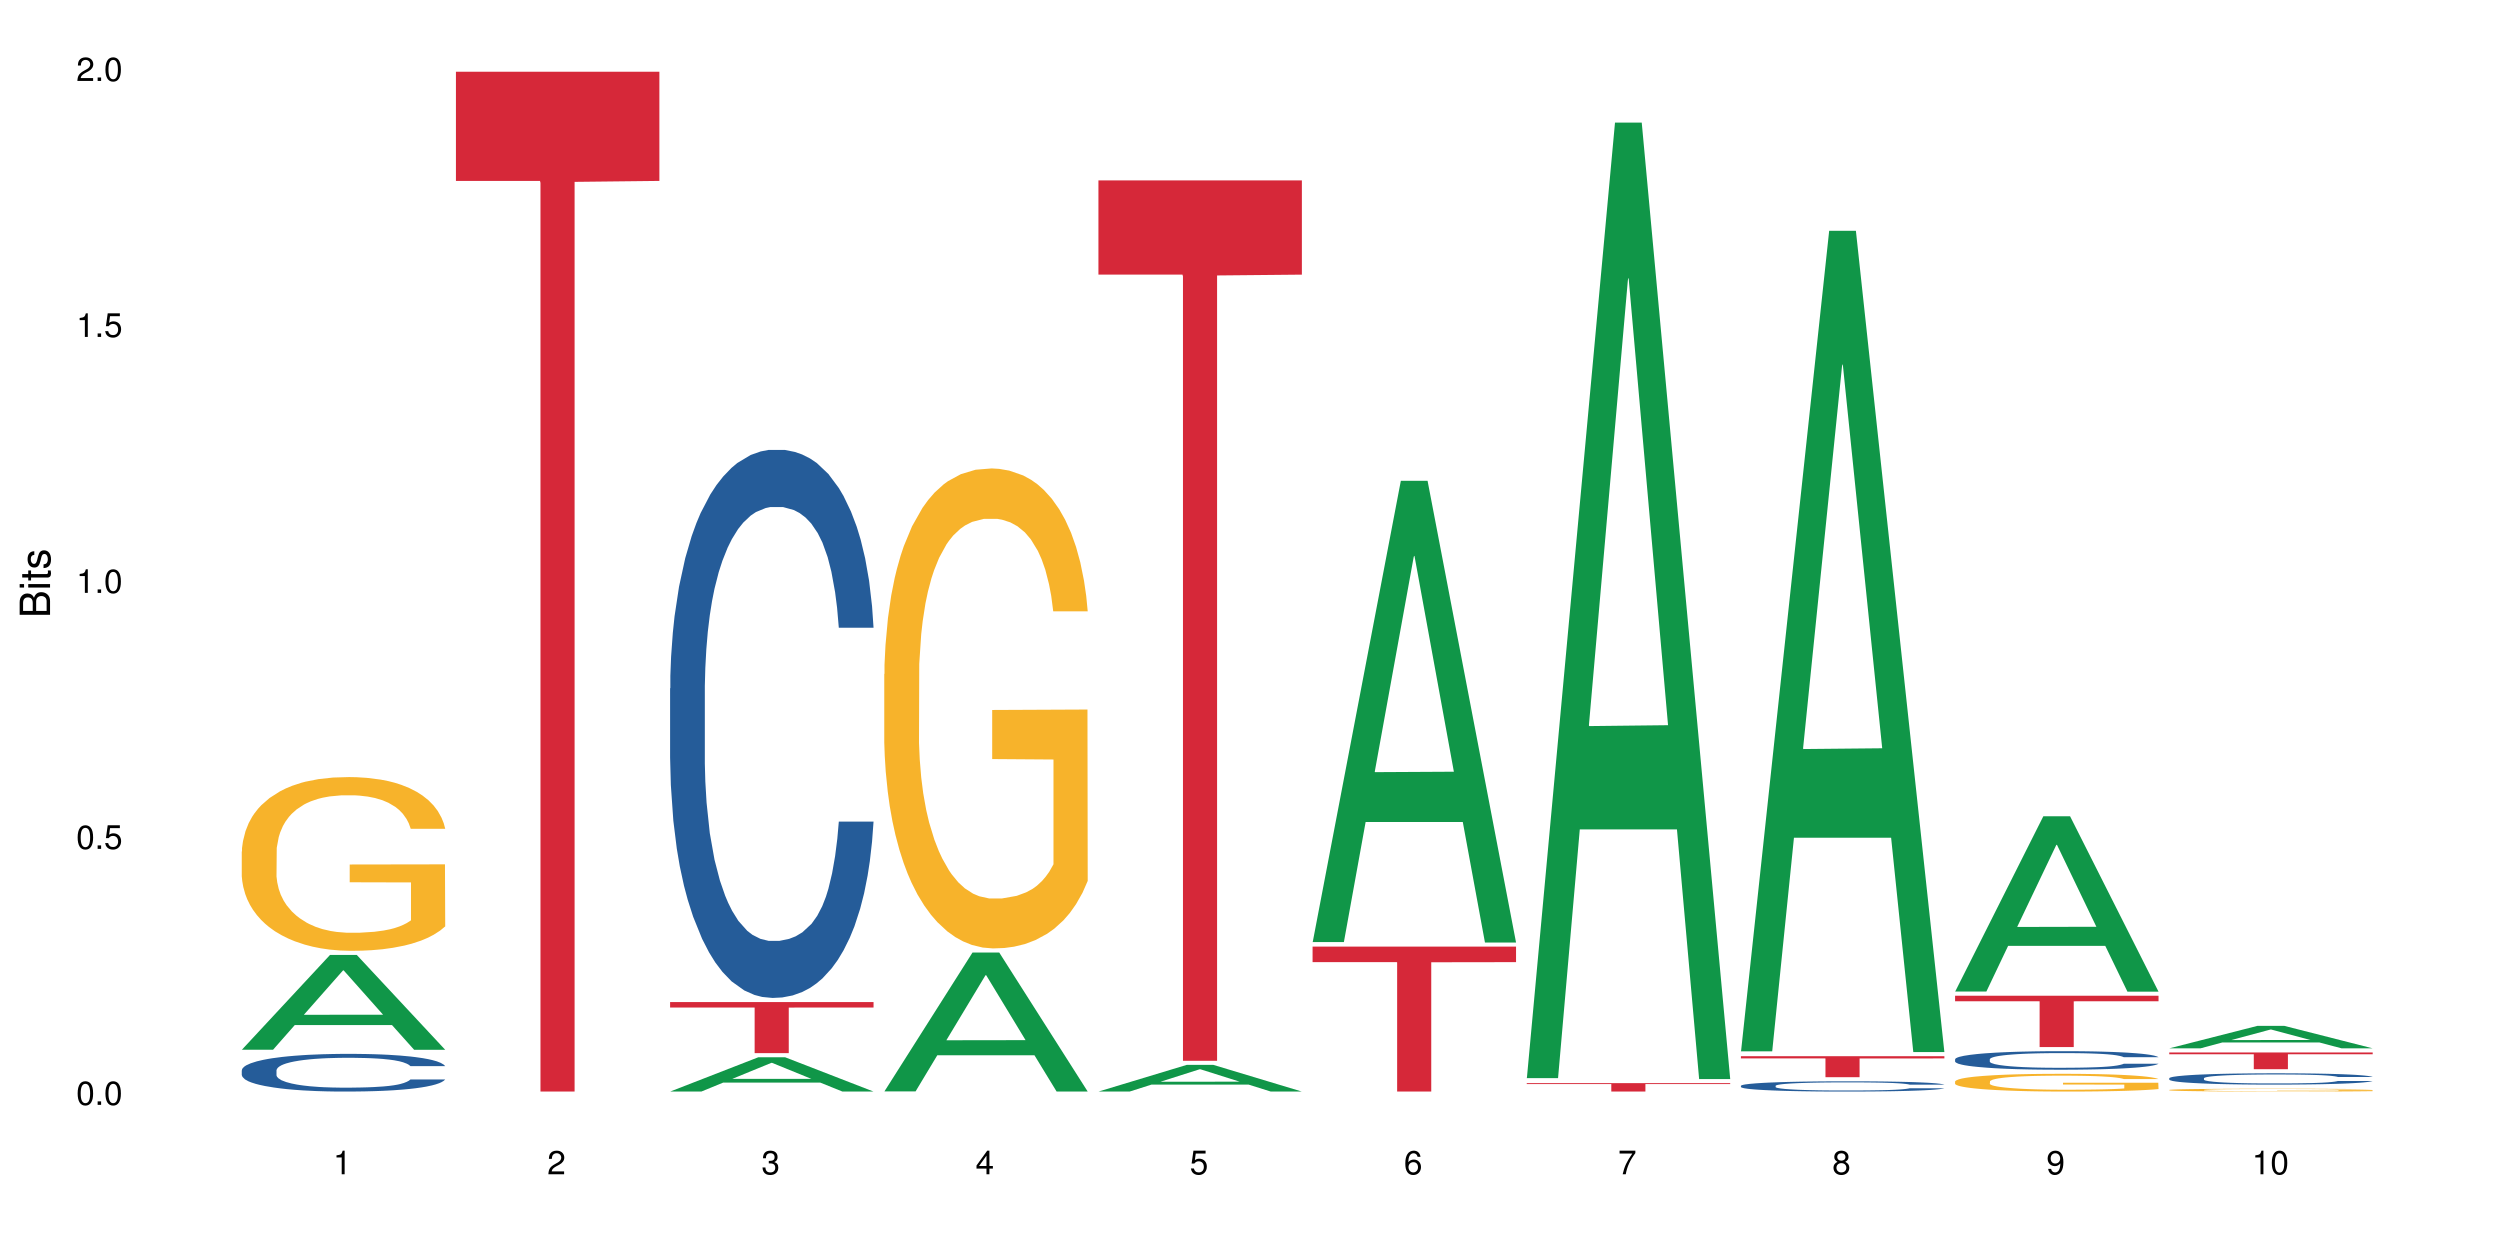 <?xml version="1.0" encoding="UTF-8"?>
<svg xmlns="http://www.w3.org/2000/svg" xmlns:xlink="http://www.w3.org/1999/xlink" width="720pt" height="360pt" viewBox="0 0 720 360" version="1.1">
<defs>
<g>
<symbol overflow="visible" id="glyph0-0">
<path style="stroke:none;" d=""/>
</symbol>
<symbol overflow="visible" id="glyph0-1">
<path style="stroke:none;" d="M 2.641 -6.797 C 2 -6.797 1.422 -6.531 1.078 -6.047 C 0.641 -5.453 0.406 -4.547 0.406 -3.297 C 0.406 -1 1.188 0.219 2.641 0.219 C 4.078 0.219 4.859 -1 4.859 -3.234 C 4.859 -4.562 4.656 -5.438 4.203 -6.047 C 3.844 -6.531 3.281 -6.797 2.641 -6.797 Z M 2.641 -6.047 C 3.547 -6.047 4 -5.125 4 -3.312 C 4 -1.375 3.562 -0.484 2.625 -0.484 C 1.734 -0.484 1.281 -1.422 1.281 -3.281 C 1.281 -5.141 1.734 -6.047 2.641 -6.047 Z M 2.641 -6.047 "/>
</symbol>
<symbol overflow="visible" id="glyph0-2">
<path style="stroke:none;" d="M 1.828 -1 L 0.828 -1 L 0.828 0 L 1.828 0 Z M 1.828 -1 "/>
</symbol>
<symbol overflow="visible" id="glyph0-3">
<path style="stroke:none;" d="M 4.562 -6.797 L 1.062 -6.797 L 0.547 -3.094 L 1.328 -3.094 C 1.719 -3.562 2.047 -3.734 2.578 -3.734 C 3.484 -3.734 4.062 -3.109 4.062 -2.094 C 4.062 -1.125 3.484 -0.531 2.578 -0.531 C 1.828 -0.531 1.375 -0.906 1.188 -1.672 L 0.328 -1.672 C 0.453 -1.109 0.547 -0.844 0.75 -0.594 C 1.125 -0.078 1.828 0.219 2.594 0.219 C 3.969 0.219 4.922 -0.781 4.922 -2.219 C 4.922 -3.562 4.031 -4.484 2.719 -4.484 C 2.25 -4.484 1.859 -4.359 1.469 -4.062 L 1.734 -5.969 L 4.562 -5.969 Z M 4.562 -6.797 "/>
</symbol>
<symbol overflow="visible" id="glyph0-4">
<path style="stroke:none;" d="M 2.484 -4.844 L 2.484 0 L 3.328 0 L 3.328 -6.797 L 2.766 -6.797 C 2.469 -5.75 2.281 -5.609 0.984 -5.453 L 0.984 -4.844 Z M 2.484 -4.844 "/>
</symbol>
<symbol overflow="visible" id="glyph0-5">
<path style="stroke:none;" d="M 4.859 -0.828 L 1.281 -0.828 C 1.359 -1.391 1.672 -1.75 2.5 -2.234 L 3.469 -2.75 C 4.406 -3.266 4.906 -3.969 4.906 -4.812 C 4.906 -5.375 4.672 -5.906 4.266 -6.266 C 3.859 -6.625 3.375 -6.797 2.719 -6.797 C 1.859 -6.797 1.219 -6.5 0.844 -5.922 C 0.609 -5.562 0.5 -5.125 0.484 -4.438 L 1.328 -4.438 C 1.359 -4.906 1.406 -5.188 1.531 -5.406 C 1.75 -5.812 2.188 -6.062 2.703 -6.062 C 3.469 -6.062 4.031 -5.516 4.031 -4.781 C 4.031 -4.25 3.719 -3.797 3.125 -3.438 L 2.234 -2.938 C 0.812 -2.141 0.406 -1.5 0.328 0 L 4.859 0 Z M 4.859 -0.828 "/>
</symbol>
<symbol overflow="visible" id="glyph0-6">
<path style="stroke:none;" d="M 2.125 -3.125 L 2.578 -3.125 C 3.516 -3.125 3.984 -2.703 3.984 -1.891 C 3.984 -1.031 3.469 -0.531 2.578 -0.531 C 1.656 -0.531 1.203 -0.984 1.156 -1.969 L 0.312 -1.969 C 0.344 -1.422 0.438 -1.078 0.609 -0.766 C 0.953 -0.109 1.625 0.219 2.547 0.219 C 3.953 0.219 4.859 -0.609 4.859 -1.906 C 4.859 -2.766 4.516 -3.25 3.703 -3.516 C 4.344 -3.766 4.656 -4.25 4.656 -4.938 C 4.656 -6.109 3.875 -6.797 2.578 -6.797 C 1.203 -6.797 0.484 -6.047 0.453 -4.609 L 1.297 -4.609 C 1.312 -5.016 1.344 -5.25 1.453 -5.453 C 1.641 -5.828 2.062 -6.062 2.594 -6.062 C 3.344 -6.062 3.797 -5.625 3.797 -4.906 C 3.797 -4.422 3.609 -4.141 3.25 -3.984 C 3.016 -3.891 2.719 -3.844 2.125 -3.844 Z M 2.125 -3.125 "/>
</symbol>
<symbol overflow="visible" id="glyph0-7">
<path style="stroke:none;" d="M 3.141 -1.625 L 3.141 0 L 3.984 0 L 3.984 -1.625 L 4.984 -1.625 L 4.984 -2.391 L 3.984 -2.391 L 3.984 -6.797 L 3.359 -6.797 L 0.266 -2.516 L 0.266 -1.625 Z M 3.141 -2.391 L 1 -2.391 L 3.141 -5.359 Z M 3.141 -2.391 "/>
</symbol>
<symbol overflow="visible" id="glyph0-8">
<path style="stroke:none;" d="M 4.781 -5.031 C 4.609 -6.141 3.891 -6.797 2.844 -6.797 C 2.094 -6.797 1.422 -6.438 1.031 -5.828 C 0.609 -5.172 0.406 -4.344 0.406 -3.094 C 0.406 -1.953 0.578 -1.234 0.984 -0.625 C 1.359 -0.078 1.953 0.219 2.703 0.219 C 3.984 0.219 4.922 -0.734 4.922 -2.078 C 4.922 -3.344 4.062 -4.234 2.844 -4.234 C 2.172 -4.234 1.641 -3.969 1.281 -3.469 C 1.281 -5.125 1.828 -6.047 2.797 -6.047 C 3.391 -6.047 3.797 -5.672 3.938 -5.031 Z M 2.734 -3.484 C 3.547 -3.484 4.062 -2.922 4.062 -2 C 4.062 -1.156 3.484 -0.531 2.703 -0.531 C 1.922 -0.531 1.328 -1.188 1.328 -2.047 C 1.328 -2.891 1.906 -3.484 2.734 -3.484 Z M 2.734 -3.484 "/>
</symbol>
<symbol overflow="visible" id="glyph0-9">
<path style="stroke:none;" d="M 4.984 -6.797 L 0.438 -6.797 L 0.438 -5.969 L 4.109 -5.969 C 2.5 -3.656 1.828 -2.234 1.328 0 L 2.219 0 C 2.594 -2.172 3.453 -4.047 4.984 -6.094 Z M 4.984 -6.797 "/>
</symbol>
<symbol overflow="visible" id="glyph0-10">
<path style="stroke:none;" d="M 3.75 -3.578 C 4.453 -4 4.688 -4.344 4.688 -4.984 C 4.688 -6.047 3.844 -6.797 2.641 -6.797 C 1.438 -6.797 0.594 -6.047 0.594 -4.984 C 0.594 -4.359 0.828 -4.016 1.516 -3.578 C 0.734 -3.203 0.359 -2.641 0.359 -1.891 C 0.359 -0.641 1.297 0.219 2.641 0.219 C 3.984 0.219 4.922 -0.641 4.922 -1.875 C 4.922 -2.641 4.531 -3.203 3.75 -3.578 Z M 2.641 -6.047 C 3.359 -6.047 3.812 -5.625 3.812 -4.969 C 3.812 -4.344 3.344 -3.922 2.641 -3.922 C 1.922 -3.922 1.453 -4.344 1.453 -4.984 C 1.453 -5.625 1.922 -6.047 2.641 -6.047 Z M 2.641 -3.203 C 3.484 -3.203 4.062 -2.672 4.062 -1.875 C 4.062 -1.062 3.484 -0.531 2.625 -0.531 C 1.797 -0.531 1.219 -1.078 1.219 -1.875 C 1.219 -2.672 1.797 -3.203 2.641 -3.203 Z M 2.641 -3.203 "/>
</symbol>
<symbol overflow="visible" id="glyph0-11">
<path style="stroke:none;" d="M 0.516 -1.547 C 0.672 -0.438 1.406 0.219 2.438 0.219 C 3.188 0.219 3.859 -0.141 4.266 -0.75 C 4.688 -1.406 4.891 -2.25 4.891 -3.484 C 4.891 -4.625 4.703 -5.359 4.312 -5.953 C 3.938 -6.5 3.344 -6.797 2.594 -6.797 C 1.297 -6.797 0.359 -5.844 0.359 -4.516 C 0.359 -3.25 1.234 -2.344 2.453 -2.344 C 3.094 -2.344 3.562 -2.578 4.016 -3.109 C 4 -1.453 3.469 -0.531 2.5 -0.531 C 1.906 -0.531 1.484 -0.906 1.359 -1.547 Z M 2.578 -6.062 C 3.375 -6.062 3.969 -5.406 3.969 -4.531 C 3.969 -3.688 3.375 -3.094 2.547 -3.094 C 1.734 -3.094 1.234 -3.672 1.234 -4.578 C 1.234 -5.438 1.797 -6.062 2.578 -6.062 Z M 2.578 -6.062 "/>
</symbol>
<symbol overflow="visible" id="glyph1-0">
<path style="stroke:none;" d=""/>
</symbol>
<symbol overflow="visible" id="glyph1-1">
<path style="stroke:none;" d="M 0 -0.953 L 0 -4.891 C 0 -5.719 -0.234 -6.344 -0.734 -6.797 C -1.188 -7.234 -1.812 -7.469 -2.5 -7.469 C -3.547 -7.469 -4.188 -7 -4.625 -5.875 C -4.984 -6.672 -5.641 -7.094 -6.531 -7.094 C -7.156 -7.094 -7.734 -6.859 -8.141 -6.391 C -8.562 -5.938 -8.75 -5.344 -8.75 -4.5 L -8.75 -0.953 Z M -4.984 -2.062 L -7.766 -2.062 L -7.766 -4.219 C -7.766 -4.844 -7.688 -5.203 -7.453 -5.5 C -7.219 -5.812 -6.859 -5.969 -6.375 -5.969 C -5.906 -5.969 -5.531 -5.812 -5.297 -5.5 C -5.062 -5.203 -4.984 -4.844 -4.984 -4.219 Z M -0.984 -2.062 L -4 -2.062 L -4 -4.781 C -4 -5.328 -3.859 -5.688 -3.578 -5.953 C -3.297 -6.219 -2.922 -6.359 -2.484 -6.359 C -2.062 -6.359 -1.688 -6.219 -1.406 -5.953 C -1.109 -5.688 -0.984 -5.328 -0.984 -4.781 Z M -0.984 -2.062 "/>
</symbol>
<symbol overflow="visible" id="glyph1-2">
<path style="stroke:none;" d="M -6.281 -1.797 L -6.281 -0.797 L 0 -0.797 L 0 -1.797 Z M -8.75 -1.797 L -8.75 -0.797 L -7.484 -0.797 L -7.484 -1.797 Z M -8.75 -1.797 "/>
</symbol>
<symbol overflow="visible" id="glyph1-3">
<path style="stroke:none;" d="M -6.281 -3.047 L -6.281 -2.016 L -8.016 -2.016 L -8.016 -1.016 L -6.281 -1.016 L -6.281 -0.172 L -5.469 -0.172 L -5.469 -1.016 L -0.719 -1.016 C -0.078 -1.016 0.281 -1.453 0.281 -2.234 C 0.281 -2.469 0.25 -2.719 0.188 -3.047 L -0.641 -3.047 C -0.609 -2.922 -0.594 -2.766 -0.594 -2.562 C -0.594 -2.141 -0.719 -2.016 -1.156 -2.016 L -5.469 -2.016 L -5.469 -3.047 Z M -6.281 -3.047 "/>
</symbol>
<symbol overflow="visible" id="glyph1-4">
<path style="stroke:none;" d="M -4.531 -5.25 C -5.766 -5.25 -6.469 -4.422 -6.469 -2.969 C -6.469 -1.516 -5.719 -0.562 -4.547 -0.562 C -3.562 -0.562 -3.094 -1.062 -2.734 -2.562 L -2.516 -3.484 C -2.344 -4.188 -2.094 -4.469 -1.625 -4.469 C -1.047 -4.469 -0.641 -3.875 -0.641 -3 C -0.641 -2.453 -0.797 -2 -1.062 -1.75 C -1.25 -1.594 -1.422 -1.531 -1.875 -1.469 L -1.875 -0.406 C -0.422 -0.453 0.281 -1.266 0.281 -2.922 C 0.281 -4.5 -0.5 -5.516 -1.719 -5.516 C -2.656 -5.516 -3.172 -4.984 -3.469 -3.734 L -3.703 -2.766 C -3.891 -1.953 -4.156 -1.609 -4.594 -1.609 C -5.172 -1.609 -5.547 -2.125 -5.547 -2.938 C -5.547 -3.75 -5.203 -4.172 -4.531 -4.203 Z M -4.531 -5.25 "/>
</symbol>
</g>
</defs>
<g id="surface100792">
<rect x="0" y="0" width="720" height="360" style="fill:rgb(100%,100%,100%);fill-opacity:1;stroke:none;"/>
<path style=" stroke:none;fill-rule:nonzero;fill:rgb(6.275%,58.824%,28.235%);fill-opacity:1;" d="M 69.629 302.32 L 69.691 302.293 L 95.047 275.02 L 102.746 275.02 L 128.223 302.344 L 119.273 302.344 L 112.887 295.211 L 84.902 295.211 L 78.645 302.32 L 69.629 302.32 L 87.598 292.262 L 110.32 292.234 L 98.988 279.484 L 98.863 279.457 L 98.738 279.535 L 87.535 292.234 L 87.598 292.262 Z M 69.629 302.32 "/>
<path style=" stroke:none;fill-rule:nonzero;fill:rgb(14.51%,36.078%,60%);fill-opacity:1;" d="M 69.629 308.242 L 69.699 308.234 L 69.699 307.996 L 69.914 307.617 L 70.414 307.145 L 70.914 306.816 L 72.203 306.23 L 73.988 305.664 L 75.848 305.23 L 77.203 304.973 L 78.418 304.773 L 81.207 304.406 L 82.992 304.219 L 84.922 304.051 L 87.281 303.883 L 88.996 303.781 L 92.852 303.625 L 95.711 303.555 L 97.926 303.523 L 102.715 303.523 L 105.574 303.562 L 107.645 303.613 L 109.93 303.691 L 111.859 303.781 L 115.219 304 L 118.219 304.277 L 119.578 304.438 L 121.723 304.742 L 123.367 305.043 L 124.508 305.301 L 125.797 305.664 L 126.938 306.113 L 127.797 306.617 L 128.223 307.043 L 118.219 307.043 L 117.719 306.648 L 117.148 306.34 L 116.078 305.934 L 115.004 305.645 L 113.504 305.359 L 112.148 305.172 L 110.289 304.98 L 108.645 304.863 L 106.93 304.773 L 105.285 304.715 L 102.141 304.656 L 98.5 304.656 L 97.141 304.676 L 94.355 304.754 L 92.852 304.824 L 90.711 304.961 L 89.207 305.09 L 87.422 305.289 L 86.207 305.457 L 84.707 305.715 L 83.637 305.941 L 82.422 306.27 L 81.707 306.52 L 81.062 306.797 L 80.492 307.125 L 80.062 307.469 L 79.777 307.836 L 79.633 308.195 L 79.633 309.73 L 79.777 310.086 L 80.133 310.504 L 81.062 311.109 L 82.422 311.633 L 83.992 312.051 L 85.492 312.348 L 86.352 312.488 L 87.492 312.645 L 89.281 312.844 L 91.852 313.043 L 93.352 313.121 L 95.641 313.199 L 97.996 313.242 L 101.141 313.242 L 103.93 313.199 L 105.785 313.152 L 107.715 313.07 L 110.359 312.902 L 112.004 312.746 L 113.434 312.555 L 114.504 312.367 L 115.219 312.211 L 116.293 311.902 L 117.148 311.566 L 117.793 311.219 L 118.219 310.879 L 128.223 310.879 L 127.797 311.277 L 127.152 311.664 L 126.508 311.953 L 125.508 312.297 L 124.367 312.605 L 122.723 312.953 L 121.363 313.18 L 119.578 313.43 L 117.934 313.617 L 116.148 313.785 L 113.504 313.984 L 111.789 314.082 L 109.93 314.172 L 107.715 314.25 L 104.93 314.32 L 101.93 314.359 L 99.141 314.371 L 96.141 314.352 L 93.926 314.312 L 90.996 314.223 L 87.352 314.043 L 84.707 313.855 L 82.633 313.668 L 80.848 313.469 L 78.848 313.199 L 76.273 312.766 L 74.703 312.426 L 73.633 312.148 L 72.418 311.762 L 71.559 311.418 L 70.559 310.859 L 69.844 310.156 L 69.629 309.613 Z M 69.629 308.242 "/>
<path style=" stroke:none;fill-rule:nonzero;fill:rgb(96.863%,70.196%,16.863%);fill-opacity:1;" d="M 69.629 245.23 L 69.699 245.184 L 69.699 244.27 L 69.988 242.215 L 70.703 239.379 L 71.629 237.051 L 72.629 235.223 L 73.273 234.262 L 74.344 232.891 L 75.273 231.887 L 77.633 229.828 L 80.633 227.91 L 82.277 227.086 L 84.137 226.309 L 86.777 225.441 L 87.992 225.121 L 91.711 224.391 L 95.926 223.934 L 100.57 223.797 L 102.715 223.84 L 105.645 224.023 L 109.645 224.527 L 111.934 224.984 L 113.719 225.441 L 115.578 226.035 L 117.863 226.949 L 120.008 228.047 L 121.723 229.145 L 123.438 230.516 L 124.867 231.977 L 126.082 233.574 L 127.152 235.496 L 127.797 237.094 L 128.223 238.695 L 118.293 238.695 L 117.719 237.094 L 117.078 235.859 L 116.004 234.352 L 114.934 233.254 L 113.863 232.387 L 111.859 231.199 L 110.145 230.469 L 108.004 229.828 L 105.93 229.418 L 103.57 229.145 L 102.141 229.051 L 98.355 229.051 L 94.926 229.371 L 92.926 229.738 L 91.496 230.102 L 89.496 230.789 L 88.281 231.336 L 87.566 231.703 L 85.422 233.117 L 83.992 234.398 L 83.207 235.266 L 82.207 236.637 L 81.492 237.871 L 80.707 239.699 L 80.277 241.07 L 79.703 244.18 L 79.633 252.406 L 79.848 254.141 L 80.277 256.016 L 80.848 257.66 L 81.707 259.398 L 82.562 260.723 L 84.062 262.504 L 85.352 263.691 L 86.352 264.469 L 88.281 265.703 L 89.066 266.113 L 90.922 266.938 L 92.852 267.578 L 95.211 268.125 L 96.996 268.398 L 99.855 268.629 L 103.5 268.629 L 107.789 268.355 L 110.504 267.988 L 112.359 267.621 L 113.574 267.305 L 115.078 266.801 L 116.148 266.344 L 117.148 265.84 L 118.363 265.062 L 118.363 254.141 L 100.715 254.094 L 100.715 248.977 L 128.152 248.93 L 128.223 266.801 L 126.723 268.035 L 124.867 269.223 L 123.078 270.137 L 121.223 270.914 L 118.578 271.781 L 116.434 272.332 L 113.148 272.969 L 110.145 273.383 L 107 273.656 L 104.215 273.793 L 100.93 273.84 L 97.996 273.746 L 94.855 273.473 L 92.352 273.105 L 90.066 272.648 L 87.781 272.055 L 84.922 271.098 L 83.062 270.32 L 81.133 269.359 L 79.203 268.219 L 77.488 266.984 L 76.348 266.023 L 75.203 264.926 L 73.988 263.555 L 72.844 262 L 71.988 260.586 L 71.203 258.984 L 70.629 257.477 L 70.059 255.422 L 69.773 253.777 L 69.629 252.359 Z M 69.629 245.23 "/>
<path style=" stroke:none;fill-rule:nonzero;fill:rgb(83.922%,15.686%,22.353%);fill-opacity:1;" d="M 131.309 20.664 L 189.902 20.664 L 189.902 52.102 L 165.484 52.379 L 165.484 314.371 L 155.656 314.371 L 155.656 52.652 L 155.516 52.102 L 131.309 52.102 Z M 131.309 20.664 "/>
<path style=" stroke:none;fill-rule:nonzero;fill:rgb(6.275%,58.824%,28.235%);fill-opacity:1;" d="M 192.988 314.363 L 193.051 314.352 L 218.402 304.488 L 226.105 304.488 L 251.582 314.371 L 242.629 314.371 L 236.246 311.793 L 208.262 311.793 L 202.004 314.363 L 192.988 314.363 L 210.953 310.723 L 233.68 310.715 L 222.348 306.102 L 222.223 306.094 L 222.098 306.121 L 210.891 310.715 L 210.953 310.723 Z M 192.988 314.363 "/>
<path style=" stroke:none;fill-rule:nonzero;fill:rgb(14.51%,36.078%,60%);fill-opacity:1;" d="M 192.988 198.254 L 193.059 198.109 L 193.059 194.648 L 193.273 189.164 L 193.773 182.242 L 194.273 177.48 L 195.559 168.969 L 197.348 160.746 L 199.203 154.398 L 200.562 150.648 L 201.777 147.762 L 204.562 142.422 L 206.352 139.684 L 208.281 137.23 L 210.637 134.777 L 212.352 133.336 L 216.211 131.027 L 219.07 130.016 L 221.285 129.586 L 226.074 129.586 L 228.93 130.16 L 231.004 130.883 L 233.289 132.035 L 235.219 133.336 L 238.578 136.508 L 241.578 140.547 L 242.938 142.855 L 245.082 147.328 L 246.723 151.656 L 247.867 155.406 L 249.152 160.746 L 250.297 167.238 L 251.152 174.594 L 251.582 180.797 L 241.578 180.797 L 241.078 175.027 L 240.508 170.555 L 239.434 164.641 L 238.363 160.457 L 236.863 156.273 L 235.504 153.531 L 233.648 150.789 L 232.004 149.059 L 230.289 147.762 L 228.645 146.895 L 225.5 146.031 L 221.855 146.031 L 220.5 146.32 L 217.711 147.473 L 216.211 148.484 L 214.066 150.504 L 212.566 152.379 L 210.781 155.262 L 209.566 157.715 L 208.066 161.465 L 206.992 164.785 L 205.777 169.547 L 205.062 173.152 L 204.422 177.191 L 203.848 181.953 L 203.422 187 L 203.133 192.34 L 202.992 197.531 L 202.992 219.895 L 203.133 225.086 L 203.492 231.145 L 204.422 239.945 L 205.777 247.594 L 207.352 253.652 L 208.852 257.98 L 209.707 260 L 210.852 262.309 L 212.637 265.191 L 215.211 268.078 L 216.711 269.23 L 219 270.387 L 221.355 270.965 L 224.5 270.965 L 227.289 270.387 L 229.145 269.664 L 231.074 268.512 L 233.719 266.059 L 235.363 263.75 L 236.793 261.008 L 237.863 258.27 L 238.578 255.961 L 239.648 251.488 L 240.508 246.582 L 241.148 241.531 L 241.578 236.629 L 251.582 236.629 L 251.152 242.398 L 250.512 248.023 L 249.867 252.207 L 248.867 257.258 L 247.723 261.73 L 246.082 266.777 L 244.723 270.098 L 242.938 273.703 L 241.293 276.445 L 239.508 278.898 L 236.863 281.781 L 235.148 283.227 L 233.289 284.523 L 231.074 285.68 L 228.289 286.688 L 225.285 287.266 L 222.5 287.41 L 219.5 287.121 L 217.285 286.543 L 214.352 285.246 L 210.711 282.648 L 208.066 279.906 L 205.992 277.168 L 204.207 274.281 L 202.207 270.387 L 199.633 264.039 L 198.062 259.133 L 196.988 255.094 L 195.773 249.469 L 194.918 244.418 L 193.918 236.34 L 193.203 226.098 L 192.988 218.164 Z M 192.988 198.254 "/>
<path style=" stroke:none;fill-rule:nonzero;fill:rgb(83.922%,15.686%,22.353%);fill-opacity:1;" d="M 192.988 288.59 L 251.582 288.59 L 251.582 290.164 L 227.164 290.18 L 227.164 303.309 L 217.336 303.309 L 217.336 290.191 L 217.195 290.164 L 192.988 290.164 Z M 192.988 288.59 "/>
<path style=" stroke:none;fill-rule:nonzero;fill:rgb(6.275%,58.824%,28.235%);fill-opacity:1;" d="M 254.668 314.332 L 254.73 314.297 L 280.082 274.328 L 287.781 274.328 L 313.262 314.371 L 304.309 314.371 L 297.926 303.918 L 269.941 303.918 L 263.68 314.332 L 254.668 314.332 L 272.633 299.594 L 295.359 299.559 L 284.027 280.871 L 283.902 280.836 L 283.777 280.945 L 272.57 299.559 L 272.633 299.594 Z M 254.668 314.332 "/>
<path style=" stroke:none;fill-rule:nonzero;fill:rgb(96.863%,70.196%,16.863%);fill-opacity:1;" d="M 254.668 194.117 L 254.738 193.992 L 254.738 191.469 L 255.023 185.785 L 255.738 177.957 L 256.668 171.52 L 257.668 166.469 L 258.312 163.82 L 259.383 160.031 L 260.312 157.254 L 262.672 151.574 L 265.672 146.27 L 267.316 143.996 L 269.172 141.852 L 271.816 139.453 L 273.031 138.57 L 276.746 136.551 L 280.965 135.285 L 285.609 134.906 L 287.75 135.035 L 290.68 135.539 L 294.684 136.93 L 296.969 138.191 L 298.758 139.453 L 300.613 141.094 L 302.902 143.621 L 305.043 146.648 L 306.758 149.68 L 308.473 153.465 L 309.902 157.508 L 311.117 161.926 L 312.191 167.227 L 312.832 171.645 L 313.262 176.066 L 303.328 176.066 L 302.758 171.645 L 302.113 168.238 L 301.043 164.07 L 299.973 161.043 L 298.898 158.645 L 296.898 155.359 L 295.184 153.34 L 293.039 151.574 L 290.969 150.438 L 288.609 149.68 L 287.18 149.426 L 283.395 149.426 L 279.961 150.309 L 277.961 151.32 L 276.531 152.332 L 274.531 154.223 L 273.316 155.738 L 272.602 156.75 L 270.457 160.664 L 269.031 164.199 L 268.242 166.598 L 267.242 170.383 L 266.527 173.793 L 265.742 178.844 L 265.312 182.629 L 264.742 191.215 L 264.672 213.941 L 264.887 218.738 L 265.312 223.914 L 265.887 228.457 L 266.742 233.254 L 267.602 236.918 L 269.102 241.84 L 270.387 245.125 L 271.387 247.27 L 273.316 250.68 L 274.102 251.812 L 275.961 254.086 L 277.891 255.855 L 280.25 257.371 L 282.035 258.125 L 284.895 258.758 L 288.539 258.758 L 292.824 258 L 295.539 256.992 L 297.398 255.98 L 298.613 255.098 L 300.113 253.707 L 301.188 252.445 L 302.188 251.059 L 303.402 248.91 L 303.402 218.738 L 285.75 218.609 L 285.75 204.473 L 313.191 204.344 L 313.262 253.707 L 311.762 257.117 L 309.902 260.398 L 308.117 262.926 L 306.258 265.07 L 303.617 267.469 L 301.473 268.984 L 298.184 270.75 L 295.184 271.887 L 292.039 272.645 L 289.254 273.023 L 285.965 273.148 L 283.035 272.898 L 279.891 272.141 L 277.391 271.129 L 275.105 269.867 L 272.816 268.227 L 269.957 265.574 L 268.102 263.43 L 266.172 260.777 L 264.242 257.621 L 262.527 254.215 L 261.383 251.562 L 260.242 248.531 L 259.027 244.746 L 257.883 240.453 L 257.023 236.539 L 256.238 232.121 L 255.668 227.953 L 255.094 222.273 L 254.809 217.727 L 254.668 213.812 Z M 254.668 194.117 "/>
<path style=" stroke:none;fill-rule:nonzero;fill:rgb(6.275%,58.824%,28.235%);fill-opacity:1;" d="M 316.348 314.363 L 316.41 314.355 L 341.762 306.691 L 349.461 306.691 L 374.941 314.371 L 365.988 314.371 L 359.605 312.367 L 331.621 312.367 L 325.359 314.363 L 316.348 314.363 L 334.312 311.535 L 357.039 311.527 L 345.707 307.945 L 345.582 307.938 L 345.457 307.961 L 334.25 311.527 L 334.312 311.535 Z M 316.348 314.363 "/>
<path style=" stroke:none;fill-rule:nonzero;fill:rgb(83.922%,15.686%,22.353%);fill-opacity:1;" d="M 316.348 51.949 L 374.941 51.949 L 374.941 79.094 L 350.52 79.332 L 350.52 305.512 L 340.695 305.512 L 340.695 79.57 L 340.555 79.094 L 316.348 79.094 Z M 316.348 51.949 "/>
<path style=" stroke:none;fill-rule:nonzero;fill:rgb(6.275%,58.824%,28.235%);fill-opacity:1;" d="M 378.023 271.32 L 378.086 271.195 L 403.441 138.477 L 411.141 138.477 L 436.621 271.445 L 427.668 271.445 L 421.281 236.734 L 393.301 236.734 L 387.039 271.32 L 378.023 271.32 L 395.992 222.379 L 418.715 222.254 L 407.387 160.203 L 407.262 160.078 L 407.137 160.453 L 395.93 222.254 L 395.992 222.379 Z M 378.023 271.32 "/>
<path style=" stroke:none;fill-rule:nonzero;fill:rgb(83.922%,15.686%,22.353%);fill-opacity:1;" d="M 378.023 272.625 L 436.621 272.625 L 436.621 277.094 L 412.199 277.133 L 412.199 314.371 L 402.375 314.371 L 402.375 277.172 L 402.23 277.094 L 378.023 277.094 Z M 378.023 272.625 "/>
<path style=" stroke:none;fill-rule:nonzero;fill:rgb(6.275%,58.824%,28.235%);fill-opacity:1;" d="M 439.703 310.504 L 439.766 310.246 L 465.121 35.305 L 472.82 35.305 L 498.301 310.762 L 489.348 310.762 L 482.961 238.859 L 454.98 238.859 L 448.719 310.504 L 439.703 310.504 L 457.672 209.113 L 480.395 208.855 L 469.066 80.309 L 468.938 80.051 L 468.812 80.828 L 457.609 208.855 L 457.672 209.113 Z M 439.703 310.504 "/>
<path style=" stroke:none;fill-rule:nonzero;fill:rgb(83.922%,15.686%,22.353%);fill-opacity:1;" d="M 439.703 311.941 L 498.301 311.941 L 498.301 312.203 L 473.879 312.203 L 473.879 314.371 L 464.055 314.371 L 464.055 312.207 L 463.91 312.203 L 439.703 312.203 Z M 439.703 311.941 "/>
<path style=" stroke:none;fill-rule:nonzero;fill:rgb(6.275%,58.824%,28.235%);fill-opacity:1;" d="M 501.383 302.781 L 501.445 302.559 L 526.801 66.48 L 534.5 66.48 L 559.98 303.004 L 551.027 303.004 L 544.641 241.262 L 516.66 241.262 L 510.398 302.781 L 501.383 302.781 L 519.352 215.723 L 542.074 215.5 L 530.742 105.125 L 530.617 104.902 L 530.492 105.57 L 519.289 215.5 L 519.352 215.723 Z M 501.383 302.781 "/>
<path style=" stroke:none;fill-rule:nonzero;fill:rgb(14.51%,36.078%,60%);fill-opacity:1;" d="M 501.383 312.703 L 501.453 312.699 L 501.453 312.633 L 501.668 312.531 L 502.168 312.402 L 502.668 312.312 L 503.957 312.152 L 505.742 312 L 507.602 311.879 L 508.957 311.812 L 510.172 311.758 L 512.961 311.656 L 514.746 311.605 L 516.676 311.559 L 519.035 311.512 L 520.75 311.488 L 524.605 311.441 L 527.465 311.426 L 529.68 311.418 L 534.469 311.418 L 537.328 311.426 L 539.398 311.441 L 541.688 311.461 L 543.613 311.488 L 546.973 311.547 L 549.977 311.621 L 551.332 311.664 L 553.477 311.75 L 555.121 311.828 L 556.262 311.898 L 557.551 312 L 558.691 312.121 L 559.551 312.258 L 559.98 312.375 L 549.977 312.375 L 549.473 312.266 L 548.902 312.184 L 547.832 312.074 L 546.758 311.996 L 545.258 311.914 L 543.902 311.863 L 542.043 311.812 L 540.398 311.781 L 538.684 311.758 L 537.039 311.742 L 533.898 311.723 L 530.254 311.723 L 528.895 311.73 L 526.109 311.75 L 524.605 311.77 L 522.465 311.809 L 520.961 311.844 L 519.176 311.898 L 517.961 311.941 L 516.461 312.012 L 515.391 312.074 L 514.176 312.164 L 513.461 312.23 L 512.816 312.309 L 512.246 312.398 L 511.816 312.492 L 511.531 312.59 L 511.387 312.688 L 511.387 313.105 L 511.531 313.203 L 511.887 313.316 L 512.816 313.48 L 514.176 313.625 L 515.746 313.738 L 517.246 313.82 L 518.105 313.859 L 519.246 313.902 L 521.035 313.953 L 523.605 314.008 L 525.105 314.031 L 527.395 314.051 L 529.754 314.062 L 532.895 314.062 L 535.684 314.051 L 537.543 314.039 L 539.469 314.016 L 542.113 313.973 L 543.758 313.93 L 545.188 313.875 L 546.258 313.824 L 546.973 313.781 L 548.047 313.699 L 548.902 313.605 L 549.547 313.512 L 549.977 313.422 L 559.98 313.422 L 559.551 313.527 L 558.906 313.633 L 558.266 313.711 L 557.262 313.805 L 556.121 313.891 L 554.477 313.984 L 553.117 314.047 L 551.332 314.113 L 549.688 314.164 L 547.902 314.211 L 545.258 314.266 L 543.543 314.293 L 541.688 314.316 L 539.469 314.34 L 536.684 314.355 L 533.684 314.367 L 530.895 314.371 L 527.895 314.367 L 525.68 314.355 L 522.75 314.332 L 519.105 314.281 L 516.461 314.23 L 514.391 314.18 L 512.602 314.125 L 510.602 314.051 L 508.027 313.934 L 506.457 313.84 L 505.387 313.766 L 504.172 313.66 L 503.312 313.566 L 502.312 313.414 L 501.598 313.223 L 501.383 313.074 Z M 501.383 312.703 "/>
<path style=" stroke:none;fill-rule:nonzero;fill:rgb(83.922%,15.686%,22.353%);fill-opacity:1;" d="M 501.383 304.184 L 559.98 304.184 L 559.98 304.828 L 535.559 304.836 L 535.559 310.238 L 525.734 310.238 L 525.734 304.84 L 525.59 304.828 L 501.383 304.828 Z M 501.383 304.184 "/>
<path style=" stroke:none;fill-rule:nonzero;fill:rgb(6.275%,58.824%,28.235%);fill-opacity:1;" d="M 563.062 285.555 L 563.125 285.504 L 588.48 235.082 L 596.18 235.082 L 621.656 285.602 L 612.707 285.602 L 606.32 272.414 L 578.336 272.414 L 572.078 285.555 L 563.062 285.555 L 581.031 266.961 L 603.754 266.91 L 592.422 243.336 L 592.297 243.289 L 592.172 243.434 L 580.965 266.91 L 581.031 266.961 Z M 563.062 285.555 "/>
<path style=" stroke:none;fill-rule:nonzero;fill:rgb(14.51%,36.078%,60%);fill-opacity:1;" d="M 563.062 305.062 L 563.133 305.055 L 563.133 304.938 L 563.348 304.754 L 563.848 304.52 L 564.348 304.359 L 565.637 304.07 L 567.422 303.793 L 569.281 303.578 L 570.637 303.449 L 571.852 303.352 L 574.641 303.172 L 576.426 303.082 L 578.355 302.996 L 580.711 302.914 L 582.426 302.867 L 586.285 302.789 L 589.145 302.754 L 591.359 302.738 L 596.148 302.738 L 599.004 302.758 L 601.078 302.781 L 603.363 302.82 L 605.293 302.867 L 608.652 302.973 L 611.652 303.109 L 613.012 303.188 L 615.156 303.34 L 616.797 303.484 L 617.941 303.613 L 619.227 303.793 L 620.371 304.012 L 621.23 304.262 L 621.656 304.473 L 611.652 304.473 L 611.152 304.277 L 610.582 304.125 L 609.512 303.926 L 608.438 303.781 L 606.938 303.641 L 605.578 303.547 L 603.723 303.457 L 602.078 303.398 L 600.363 303.352 L 598.719 303.324 L 595.574 303.293 L 591.93 303.293 L 590.574 303.305 L 587.785 303.344 L 586.285 303.379 L 584.145 303.445 L 582.641 303.508 L 580.855 303.605 L 579.641 303.691 L 578.141 303.816 L 577.066 303.93 L 575.855 304.09 L 575.141 304.211 L 574.496 304.348 L 573.926 304.512 L 573.496 304.68 L 573.211 304.859 L 573.066 305.035 L 573.066 305.793 L 573.211 305.969 L 573.566 306.176 L 574.496 306.473 L 575.855 306.73 L 577.426 306.934 L 578.926 307.082 L 579.785 307.148 L 580.926 307.227 L 582.715 307.324 L 585.285 307.422 L 586.785 307.461 L 589.074 307.5 L 591.43 307.52 L 594.574 307.52 L 597.363 307.5 L 599.219 307.477 L 601.148 307.438 L 603.793 307.355 L 605.438 307.277 L 606.867 307.184 L 607.938 307.09 L 608.652 307.012 L 609.723 306.863 L 610.582 306.695 L 611.227 306.523 L 611.652 306.359 L 621.656 306.359 L 621.23 306.555 L 620.586 306.746 L 619.941 306.887 L 618.941 307.059 L 617.801 307.207 L 616.156 307.379 L 614.797 307.492 L 613.012 307.613 L 611.367 307.707 L 609.582 307.789 L 606.938 307.887 L 605.223 307.938 L 603.363 307.98 L 601.148 308.02 L 598.363 308.055 L 595.363 308.074 L 592.574 308.078 L 589.574 308.066 L 587.359 308.047 L 584.43 308.004 L 580.785 307.918 L 578.141 307.824 L 576.066 307.73 L 574.281 307.633 L 572.281 307.5 L 569.707 307.285 L 568.137 307.121 L 567.062 306.984 L 565.848 306.793 L 564.992 306.621 L 563.992 306.352 L 563.277 306.004 L 563.062 305.734 Z M 563.062 305.062 "/>
<path style=" stroke:none;fill-rule:nonzero;fill:rgb(96.863%,70.196%,16.863%);fill-opacity:1;" d="M 563.062 311.445 L 563.133 311.441 L 563.133 311.348 L 563.422 311.141 L 564.133 310.848 L 565.062 310.609 L 566.062 310.426 L 566.707 310.328 L 567.777 310.188 L 568.707 310.082 L 571.066 309.875 L 574.066 309.676 L 575.711 309.594 L 577.57 309.512 L 580.211 309.426 L 581.426 309.391 L 585.145 309.316 L 589.359 309.27 L 594.004 309.258 L 596.148 309.262 L 599.078 309.281 L 603.078 309.332 L 605.367 309.379 L 607.152 309.426 L 609.012 309.484 L 611.297 309.578 L 613.441 309.691 L 615.156 309.805 L 616.871 309.941 L 618.301 310.094 L 619.516 310.258 L 620.586 310.453 L 621.23 310.617 L 621.656 310.777 L 611.727 310.777 L 611.152 310.617 L 610.512 310.488 L 609.438 310.336 L 608.367 310.223 L 607.293 310.133 L 605.293 310.012 L 603.578 309.938 L 601.434 309.875 L 599.363 309.832 L 597.004 309.805 L 595.574 309.793 L 591.789 309.793 L 588.359 309.828 L 586.359 309.863 L 584.93 309.902 L 582.93 309.973 L 581.715 310.027 L 581 310.066 L 578.855 310.211 L 577.426 310.34 L 576.641 310.43 L 575.641 310.57 L 574.926 310.695 L 574.137 310.883 L 573.711 311.023 L 573.137 311.34 L 573.066 312.18 L 573.281 312.359 L 573.711 312.551 L 574.281 312.719 L 575.141 312.895 L 575.996 313.031 L 577.496 313.211 L 578.785 313.332 L 579.785 313.414 L 581.715 313.539 L 582.5 313.582 L 584.355 313.664 L 586.285 313.73 L 588.645 313.785 L 590.43 313.816 L 593.289 313.84 L 596.934 313.84 L 601.223 313.809 L 603.938 313.773 L 605.793 313.734 L 607.008 313.703 L 608.508 313.652 L 609.582 313.605 L 610.582 313.555 L 611.797 313.473 L 611.797 312.359 L 594.148 312.352 L 594.148 311.828 L 621.586 311.824 L 621.656 313.652 L 620.156 313.777 L 618.301 313.898 L 616.512 313.992 L 614.656 314.07 L 612.012 314.16 L 609.867 314.215 L 606.582 314.281 L 603.578 314.324 L 600.434 314.352 L 597.648 314.367 L 594.359 314.371 L 591.43 314.359 L 588.289 314.332 L 585.785 314.297 L 583.5 314.25 L 581.211 314.188 L 578.355 314.09 L 576.496 314.012 L 574.566 313.914 L 572.637 313.797 L 570.922 313.672 L 569.781 313.57 L 568.637 313.461 L 567.422 313.32 L 566.277 313.16 L 565.422 313.016 L 564.633 312.852 L 564.062 312.699 L 563.492 312.488 L 563.207 312.32 L 563.062 312.176 Z M 563.062 311.445 "/>
<path style=" stroke:none;fill-rule:nonzero;fill:rgb(83.922%,15.686%,22.353%);fill-opacity:1;" d="M 563.062 286.781 L 621.656 286.781 L 621.656 288.363 L 597.238 288.375 L 597.238 301.559 L 587.41 301.559 L 587.41 288.391 L 587.27 288.363 L 563.062 288.363 Z M 563.062 286.781 "/>
<path style=" stroke:none;fill-rule:nonzero;fill:rgb(6.275%,58.824%,28.235%);fill-opacity:1;" d="M 624.742 301.918 L 624.805 301.91 L 650.156 295.445 L 657.859 295.445 L 683.336 301.926 L 674.387 301.926 L 668 300.234 L 640.016 300.234 L 633.758 301.918 L 624.742 301.918 L 642.707 299.531 L 665.434 299.527 L 654.102 296.504 L 653.977 296.496 L 653.852 296.516 L 642.645 299.527 L 642.707 299.531 Z M 624.742 301.918 "/>
<path style=" stroke:none;fill-rule:nonzero;fill:rgb(14.51%,36.078%,60%);fill-opacity:1;" d="M 624.742 310.527 L 624.812 310.523 L 624.812 310.453 L 625.027 310.34 L 625.527 310.195 L 626.027 310.098 L 627.312 309.922 L 629.102 309.754 L 630.957 309.621 L 632.316 309.543 L 633.531 309.484 L 636.316 309.375 L 638.105 309.316 L 640.035 309.266 L 642.391 309.215 L 644.105 309.188 L 647.965 309.141 L 650.824 309.117 L 653.039 309.109 L 657.828 309.109 L 660.684 309.121 L 662.758 309.137 L 665.043 309.16 L 666.973 309.188 L 670.332 309.254 L 673.332 309.336 L 674.691 309.383 L 676.836 309.477 L 678.477 309.566 L 679.621 309.645 L 680.906 309.754 L 682.051 309.887 L 682.91 310.039 L 683.336 310.168 L 673.332 310.168 L 672.832 310.047 L 672.262 309.957 L 671.188 309.832 L 670.117 309.746 L 668.617 309.66 L 667.258 309.605 L 665.402 309.547 L 663.758 309.512 L 662.043 309.484 L 660.398 309.469 L 657.254 309.449 L 653.609 309.449 L 652.254 309.453 L 649.465 309.48 L 647.965 309.5 L 645.82 309.543 L 644.32 309.582 L 642.535 309.641 L 641.32 309.691 L 639.82 309.77 L 638.746 309.836 L 637.531 309.934 L 636.816 310.008 L 636.176 310.094 L 635.602 310.191 L 635.176 310.297 L 634.891 310.406 L 634.746 310.512 L 634.746 310.973 L 634.891 311.082 L 635.246 311.207 L 636.176 311.387 L 637.531 311.547 L 639.105 311.672 L 640.605 311.762 L 641.465 311.801 L 642.605 311.852 L 644.395 311.91 L 646.965 311.969 L 648.465 311.992 L 650.754 312.016 L 653.109 312.027 L 656.254 312.027 L 659.043 312.016 L 660.898 312.004 L 662.828 311.977 L 665.473 311.93 L 667.117 311.879 L 668.547 311.824 L 669.617 311.766 L 670.332 311.719 L 671.402 311.625 L 672.262 311.527 L 672.902 311.422 L 673.332 311.32 L 683.336 311.32 L 682.91 311.438 L 682.266 311.555 L 681.621 311.641 L 680.621 311.746 L 679.477 311.84 L 677.836 311.941 L 676.477 312.012 L 674.691 312.086 L 673.047 312.141 L 671.262 312.191 L 668.617 312.254 L 666.902 312.281 L 665.043 312.309 L 662.828 312.332 L 660.043 312.355 L 657.039 312.367 L 654.254 312.367 L 651.254 312.363 L 649.039 312.352 L 646.109 312.324 L 642.465 312.27 L 639.82 312.215 L 637.746 312.156 L 635.961 312.098 L 633.961 312.016 L 631.387 311.887 L 629.816 311.785 L 628.742 311.703 L 627.527 311.586 L 626.672 311.48 L 625.672 311.312 L 624.957 311.102 L 624.742 310.938 Z M 624.742 310.527 "/>
<path style=" stroke:none;fill-rule:nonzero;fill:rgb(96.863%,70.196%,16.863%);fill-opacity:1;" d="M 624.742 313.902 L 624.812 313.898 L 624.812 313.887 L 625.098 313.852 L 625.812 313.805 L 626.742 313.766 L 627.742 313.734 L 628.387 313.719 L 629.457 313.699 L 630.387 313.68 L 632.746 313.648 L 635.746 313.617 L 637.391 313.602 L 639.246 313.59 L 641.891 313.574 L 643.105 313.57 L 646.82 313.559 L 651.039 313.551 L 655.684 313.547 L 657.828 313.551 L 660.758 313.551 L 664.758 313.559 L 667.043 313.566 L 668.832 313.574 L 670.688 313.586 L 672.977 313.602 L 675.121 313.617 L 676.836 313.637 L 678.551 313.66 L 679.98 313.684 L 681.191 313.711 L 682.266 313.742 L 682.91 313.766 L 683.336 313.793 L 673.406 313.793 L 672.832 313.766 L 672.191 313.746 L 671.117 313.723 L 670.047 313.703 L 668.973 313.691 L 666.973 313.672 L 665.258 313.656 L 663.113 313.648 L 661.043 313.641 L 658.684 313.637 L 657.254 313.633 L 653.469 313.633 L 650.039 313.641 L 648.035 313.645 L 646.609 313.652 L 644.605 313.664 L 643.391 313.672 L 642.676 313.68 L 640.535 313.703 L 639.105 313.723 L 638.32 313.738 L 637.316 313.758 L 636.605 313.781 L 635.816 313.809 L 635.391 313.832 L 634.816 313.883 L 634.746 314.02 L 634.961 314.047 L 635.391 314.078 L 635.961 314.105 L 636.816 314.133 L 637.676 314.156 L 639.176 314.184 L 640.461 314.203 L 641.465 314.215 L 643.391 314.238 L 644.18 314.242 L 646.035 314.258 L 647.965 314.27 L 650.324 314.277 L 652.109 314.281 L 654.969 314.285 L 658.613 314.285 L 662.898 314.281 L 665.617 314.273 L 667.473 314.27 L 668.688 314.262 L 670.188 314.254 L 671.262 314.246 L 672.262 314.238 L 673.477 314.227 L 673.477 314.047 L 655.824 314.047 L 655.824 313.961 L 683.266 313.961 L 683.336 314.254 L 681.836 314.273 L 679.98 314.293 L 678.191 314.309 L 676.336 314.324 L 673.691 314.336 L 671.547 314.348 L 668.258 314.355 L 665.258 314.363 L 662.113 314.367 L 659.328 314.371 L 653.109 314.371 L 649.965 314.363 L 647.465 314.359 L 645.18 314.352 L 642.891 314.34 L 640.035 314.324 L 638.176 314.312 L 636.246 314.297 L 634.316 314.277 L 632.602 314.258 L 631.457 314.242 L 630.316 314.223 L 629.102 314.203 L 627.957 314.176 L 627.102 314.152 L 626.312 314.125 L 625.742 314.102 L 625.172 314.066 L 624.883 314.039 L 624.742 314.02 Z M 624.742 313.902 "/>
<path style=" stroke:none;fill-rule:nonzero;fill:rgb(83.922%,15.686%,22.353%);fill-opacity:1;" d="M 624.742 303.105 L 683.336 303.105 L 683.336 303.621 L 658.918 303.625 L 658.918 307.93 L 649.09 307.93 L 649.09 303.629 L 648.949 303.621 L 624.742 303.621 Z M 624.742 303.105 "/>
<g style="fill:rgb(0%,0%,0%);fill-opacity:1;">
  <use xlink:href="#glyph0-1" x="21.957" y="318.198"/>
  <use xlink:href="#glyph0-2" x="27.291" y="318.198"/>
  <use xlink:href="#glyph0-1" x="29.958" y="318.198"/>
</g>
<g style="fill:rgb(0%,0%,0%);fill-opacity:1;">
  <use xlink:href="#glyph0-1" x="21.957" y="244.476"/>
  <use xlink:href="#glyph0-2" x="27.291" y="244.476"/>
  <use xlink:href="#glyph0-3" x="29.958" y="244.476"/>
</g>
<g style="fill:rgb(0%,0%,0%);fill-opacity:1;">
  <use xlink:href="#glyph0-4" x="21.957" y="170.753"/>
  <use xlink:href="#glyph0-2" x="27.291" y="170.753"/>
  <use xlink:href="#glyph0-1" x="29.958" y="170.753"/>
</g>
<g style="fill:rgb(0%,0%,0%);fill-opacity:1;">
  <use xlink:href="#glyph0-4" x="21.957" y="97.034"/>
  <use xlink:href="#glyph0-2" x="27.291" y="97.034"/>
  <use xlink:href="#glyph0-3" x="29.958" y="97.034"/>
</g>
<g style="fill:rgb(0%,0%,0%);fill-opacity:1;">
  <use xlink:href="#glyph0-5" x="21.957" y="23.312"/>
  <use xlink:href="#glyph0-2" x="27.291" y="23.312"/>
  <use xlink:href="#glyph0-1" x="29.958" y="23.312"/>
</g>
<g style="fill:rgb(0%,0%,0%);fill-opacity:1;">
  <use xlink:href="#glyph0-4" x="95.926" y="338.19"/>
</g>
<g style="fill:rgb(0%,0%,0%);fill-opacity:1;">
  <use xlink:href="#glyph0-5" x="157.605" y="338.19"/>
</g>
<g style="fill:rgb(0%,0%,0%);fill-opacity:1;">
  <use xlink:href="#glyph0-6" x="219.285" y="338.19"/>
</g>
<g style="fill:rgb(0%,0%,0%);fill-opacity:1;">
  <use xlink:href="#glyph0-7" x="280.965" y="338.19"/>
</g>
<g style="fill:rgb(0%,0%,0%);fill-opacity:1;">
  <use xlink:href="#glyph0-3" x="342.645" y="338.19"/>
</g>
<g style="fill:rgb(0%,0%,0%);fill-opacity:1;">
  <use xlink:href="#glyph0-8" x="404.324" y="338.19"/>
</g>
<g style="fill:rgb(0%,0%,0%);fill-opacity:1;">
  <use xlink:href="#glyph0-9" x="466" y="338.19"/>
</g>
<g style="fill:rgb(0%,0%,0%);fill-opacity:1;">
  <use xlink:href="#glyph0-10" x="527.68" y="338.19"/>
</g>
<g style="fill:rgb(0%,0%,0%);fill-opacity:1;">
  <use xlink:href="#glyph0-11" x="589.359" y="338.19"/>
</g>
<g style="fill:rgb(0%,0%,0%);fill-opacity:1;">
  <use xlink:href="#glyph0-4" x="648.539" y="338.19"/>
  <use xlink:href="#glyph0-1" x="653.873" y="338.19"/>
</g>
<g style="fill:rgb(0%,0%,0%);fill-opacity:1;">
  <use xlink:href="#glyph1-1" x="14.412" y="178.016"/>
  <use xlink:href="#glyph1-2" x="14.412" y="170.012"/>
  <use xlink:href="#glyph1-3" x="14.412" y="167.348"/>
  <use xlink:href="#glyph1-4" x="14.412" y="164.012"/>
</g>
</g>
</svg>
